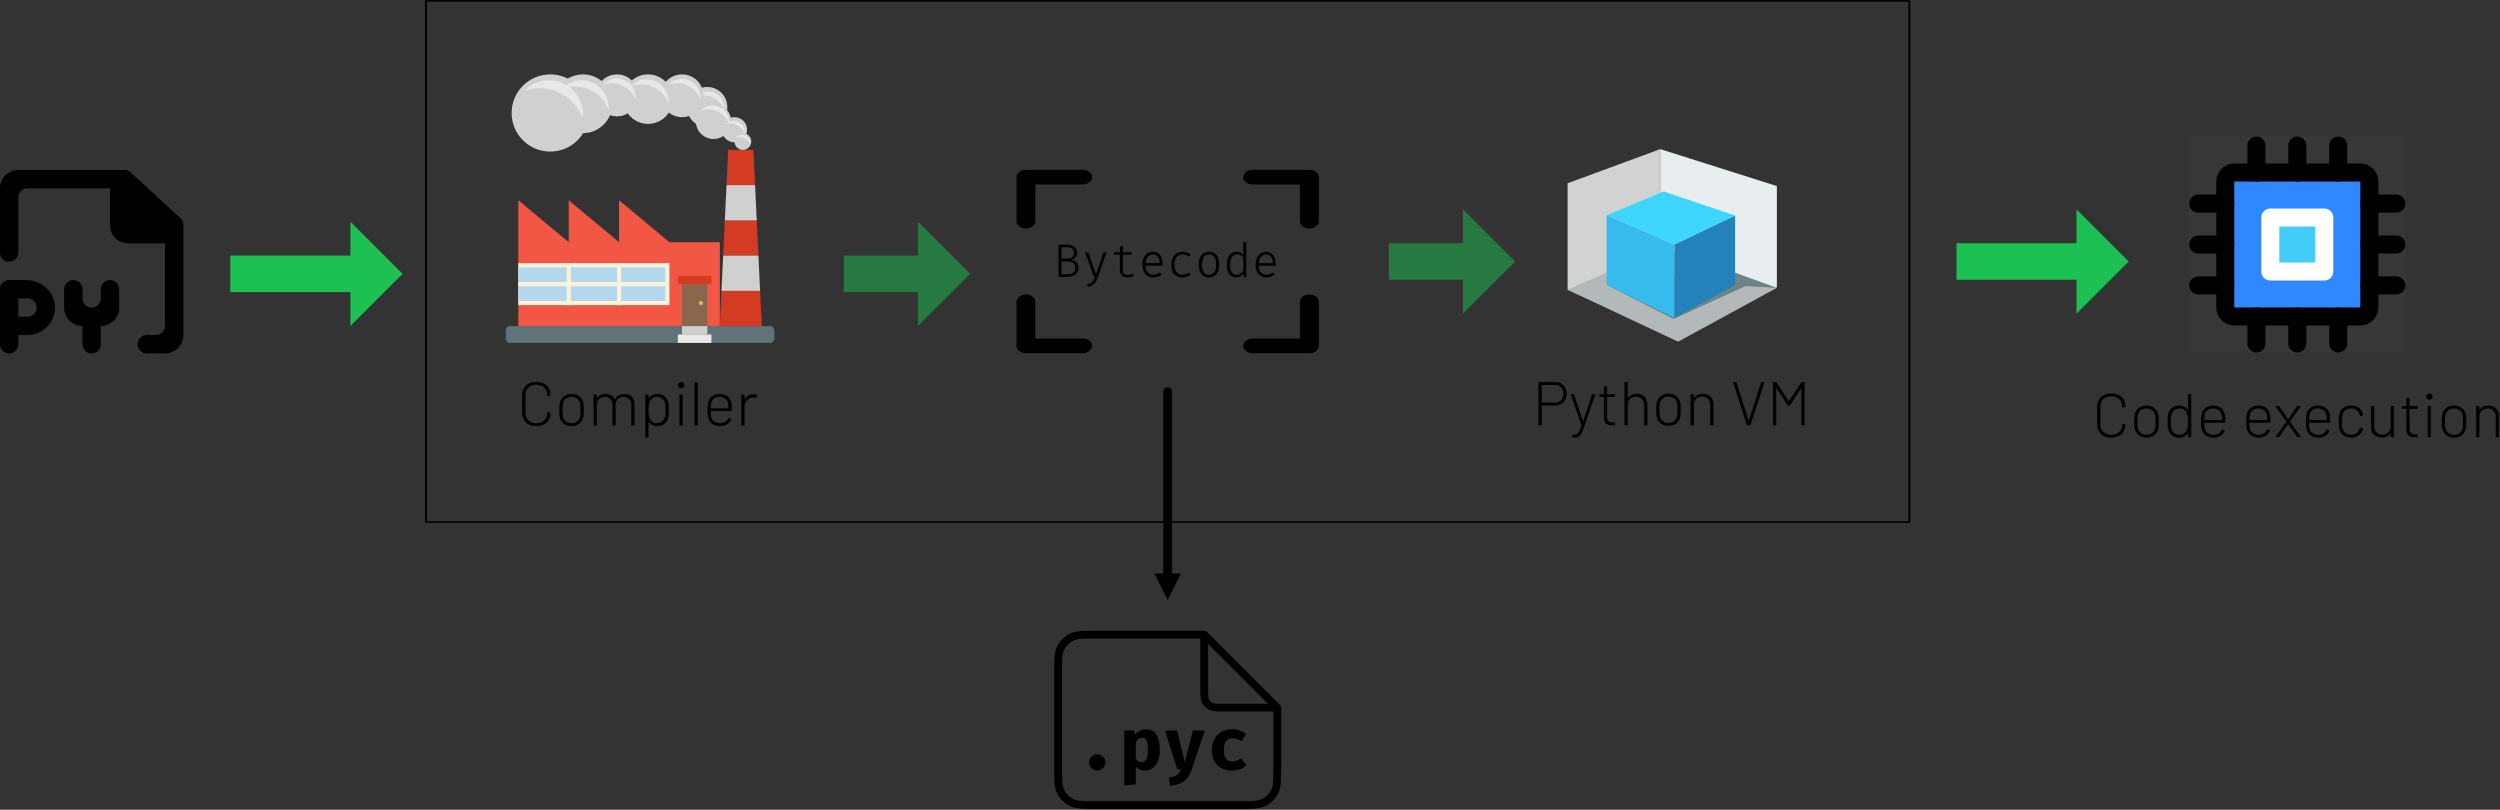 <?xml version="1.0" encoding="UTF-8" standalone="no"?>
<!DOCTYPE svg PUBLIC "-//W3C//DTD SVG 1.1//EN" "http://www.w3.org/Graphics/SVG/1.1/DTD/svg11.dtd">
<svg width="1414px" height="458px" version="1.1" xmlns="http://www.w3.org/2000/svg" xmlns:xlink="http://www.w3.org/1999/xlink" xml:space="preserve" xmlns:serif="http://www.serif.com/" style="fill-rule:evenodd;clip-rule:evenodd;stroke-linejoin:round;">
    <rect width="100%" height="100%" fill="#333333" stroke="none"/>
    <g transform="matrix(1,0,0,1,-29.496,-18.377)">
        <g transform="matrix(0.761,0,0,0.447,0,0)">
            <g id="icons" transform="matrix(6.819,0,0,11.603,-1897.9,-12263.4)">
                <g id="Page-1">
                    <g id="Dribbble-Light-Preview">
                        <g id="icons1" serif:id="icons">
                            <path id="file_py---1764-" serif:id="file_py-[#1764]" d="M288,1094C288,1093.45 287.552,1093 287,1093L286,1093L286,1095L287,1095C287.552,1095 288,1094.55 288,1094M289.996,1093.84C290.086,1095.57 288.71,1097 287,1097L286,1097L286,1098C286,1098.55 285.552,1099 285,1099C284.448,1099 284,1098.55 284,1098L284,1092C284,1091.45 284.448,1091 285,1091L286.83,1091C288.455,1091 289.911,1092.22 289.996,1093.84M296,1091C295.448,1091 295,1091.45 295,1092L295,1093C295,1093.55 294.552,1094 294,1094C293.448,1094 293,1093.55 293,1093L293,1092C293,1091.45 292.552,1091 292,1091C291.448,1091 291,1091.45 291,1092L291,1094C291,1095.11 291.895,1096 293,1096L293,1098C293,1098.55 293.448,1099 294,1099C294.552,1099 295,1098.55 295,1098L295,1096C296.105,1096 297,1095.11 297,1094L297,1092C297,1091.45 296.552,1091 296,1091M304,1084.99L304,1097C304,1098.11 303.105,1099 302,1099L300,1099C299.448,1099 299,1098.55 299,1098C299,1097.45 299.448,1097 300,1097L301,1097C301.552,1097 302,1096.55 302,1096L302,1087L298,1087C296.895,1087 296,1086.11 296,1085L296,1081L287,1081C286.448,1081 286,1081.45 286,1082L286,1088C286,1088.55 285.552,1089 285,1089C284.448,1089 284,1088.55 284,1088L284,1081C284,1079.9 284.895,1079 286,1079L297.589,1079C297.84,1079 298.082,1079.1 298.266,1079.27L303.678,1084.25C303.883,1084.44 304,1084.71 304,1084.99"/>
                        </g>
                    </g>
                </g>
            </g>
        </g>
        <g transform="matrix(0.761,0,0,0.447,0,0)">
            <g transform="matrix(1.314,0,0,2.236,-359.372,-545.59)">
                <g transform="matrix(2.374,0,0,2.374,-1583.81,-838.075)">
                    <g transform="matrix(1,0,0,1,915.276,481.28)">
                        <circle cx="54.5" cy="13.2" r="3" style="fill:rgb(208,208,208);"/>
                        <circle cx="49.5" cy="11.2" r="4.2" style="fill:rgb(208,208,208);"/>
                        <circle cx="48" cy="7.8" r="4.8" style="fill:rgb(208,208,208);"/>
                    </g>
                    <g transform="matrix(1,0,0,1,915.276,481.28)">
                        <path d="M47.1,5C49.4,5 51.3,6.4 52.1,8.4L52.1,8C52.1,5.8 50.3,4.1 48.2,4.1C47.1,4.1 46,4.6 45.3,5.4C45.8,5.1 46.4,5 47.1,5" style="fill:rgb(232,232,232);fill-rule:nonzero;"/>
                        <path d="M48.2,8.3C50.5,8.3 52.4,9.7 53.2,11.7L53.2,11.3C53.2,9.1 51.4,7.4 49.3,7.4C48.2,7.4 47.1,7.9 46.4,8.7C47,8.4 47.6,8.3 48.2,8.3" style="fill:rgb(232,232,232);fill-rule:nonzero;"/>
                        <path d="M53.4,11.7C55,11.7 56.4,12.7 57,14.2L57,13.9C57,12.3 55.7,11.1 54.2,11.1C53.4,11.1 52.6,11.5 52.1,12C52.4,11.8 52.9,11.7 53.4,11.7" style="fill:rgb(232,232,232);fill-rule:nonzero;"/>
                    </g>
                    <g transform="matrix(1,0,0,1,915.276,481.28)">
                        <path d="M63,60L1,60C0.4,60 0,60.5 0,61L0,63C0,63.5 0.4,64 1,64L63,64C63.5,64 64,63.5 64,63L64,61C64,60.5 63.5,60 63,60" style="fill:rgb(98,114,122);fill-rule:nonzero;"/>
                    </g>
                    <g transform="matrix(1,0,0,1,915.276,481.28)">
                        <path d="M39,40L27,30L27,40L15,30L15,40L3,30L3,60L51,60L51,40L39,40Z" style="fill:rgb(241,87,68);fill-rule:nonzero;"/>
                    </g>
                    <g transform="matrix(1,0,0,1,915.276,481.28)">
                        <path d="M51.8,43.2L60.2,43.2L59.8,34.8L52.2,34.8L51.8,43.2Z" style="fill:rgb(211,59,35);fill-rule:nonzero;"/>
                        <path d="M59.4,26.4L59,18L53,18L52.6,26.4L59.4,26.4Z" style="fill:rgb(211,59,35);fill-rule:nonzero;"/>
                        <path d="M51.4,51.6L51,60L61,60L60.6,51.6L51.4,51.6Z" style="fill:rgb(211,59,35);fill-rule:nonzero;"/>
                    </g>
                    <g transform="matrix(1,0,0,1,915.276,481.28)">
                        <path d="M59.4,26.4L52.6,26.4L52.2,34.8L59.8,34.8L59.4,26.4Z" style="fill:rgb(208,208,208);fill-rule:nonzero;"/>
                        <path d="M51.4,51.6L60.6,51.6L60.2,43.2L51.8,43.2L51.4,51.6Z" style="fill:rgb(208,208,208);fill-rule:nonzero;"/>
                    </g>
                    <g transform="matrix(1,0,0,1,915.276,481.28)">
                        <rect x="3" y="45" width="36" height="10" style="fill:rgb(249,243,217);fill-rule:nonzero;"/>
                    </g>
                    <g transform="matrix(1,0,0,1,915.276,481.28)">
                        <rect x="3" y="46" width="35" height="8" style="fill:rgb(180,215,238);fill-rule:nonzero;"/>
                    </g>
                    <g transform="matrix(1,0,0,1,915.276,481.28)">
                        <rect x="42" y="50" width="6" height="10" style="fill:rgb(137,102,76);fill-rule:nonzero;"/>
                    </g>
                    <g transform="matrix(1,0,0,1,915.276,481.28)">
                        <rect x="41" y="48" width="8" height="2" style="fill:rgb(211,59,35);fill-rule:nonzero;"/>
                    </g>
                    <g transform="matrix(1,0,0,1,915.276,481.28)">
                        <rect x="3" y="49.5" width="35" height="1" style="fill:rgb(249,243,217);fill-rule:nonzero;"/>
                        <rect x="14.5" y="45" width="1" height="10" style="fill:rgb(249,243,217);fill-rule:nonzero;"/>
                        <rect x="26.5" y="45" width="1" height="10" style="fill:rgb(249,243,217);fill-rule:nonzero;"/>
                    </g>
                    <g transform="matrix(1,0,0,1,915.276,481.28)">
                        <circle cx="46.5" cy="54.5" r="0.5" style="fill:rgb(219,180,113);"/>
                    </g>
                    <g transform="matrix(1,0,0,1,915.276,481.28)">
                        <rect x="42" y="60" width="6" height="2" style="fill:rgb(208,208,208);fill-rule:nonzero;"/>
                    </g>
                    <g transform="matrix(1,0,0,1,915.276,481.28)">
                        <rect x="41" y="62" width="8" height="2" style="fill:rgb(232,232,232);fill-rule:nonzero;"/>
                    </g>
                    <g transform="matrix(1,0,0,1,915.276,481.28)">
                        <circle cx="56.5" cy="16" r="2" style="fill:rgb(208,208,208);"/>
                        <circle cx="42" cy="5.1" r="5.1" style="fill:rgb(208,208,208);"/>
                        <circle cx="33.9" cy="5.9" r="5.9" style="fill:rgb(208,208,208);"/>
                        <circle cx="26.5" cy="5" r="5" style="fill:rgb(208,208,208);"/>
                        <circle cx="18.4" cy="7" r="7" style="fill:rgb(208,208,208);"/>
                        <circle cx="10.6" cy="9.2" r="9.2" style="fill:rgb(208,208,208);"/>
                    </g>
                    <g transform="matrix(1,0,0,1,915.276,481.28)">
                        <path d="M8.1,3.3C12.8,3.3 16.7,6.2 18.3,10.4C18.3,10.1 18.4,9.8 18.4,9.5C18.4,5 14.8,1.4 10.3,1.4C8,1.4 5.9,2.4 4.4,4C5.5,3.5 6.8,3.3 8.1,3.3" style="fill:rgb(232,232,232);fill-rule:nonzero;"/>
                        <path d="M16.5,2.9C20.2,2.9 23.3,5.2 24.5,8.5L24.5,7.8C24.5,4.3 21.6,1.4 18.1,1.4C16.3,1.4 14.6,2.2 13.4,3.4C14.5,3.1 15.5,2.9 16.5,2.9" style="fill:rgb(232,232,232);fill-rule:nonzero;"/>
                        <path d="M25.2,2.1C27.8,2.1 30.1,3.8 31,6.1L31,5.6C31,3 28.9,1 26.4,1C25.1,1 23.9,1.6 23.1,2.5C23.7,2.2 24.4,2.1 25.2,2.1" style="fill:rgb(232,232,232);fill-rule:nonzero;"/>
                        <path d="M32.2,2.4C35.2,2.4 37.8,4.3 38.8,7L38.8,6.4C38.8,3.5 36.5,1.2 33.6,1.2C32.1,1.2 30.7,1.8 29.8,2.9C30.5,2.6 31.4,2.4 32.2,2.4" style="fill:rgb(232,232,232);fill-rule:nonzero;"/>
                        <path d="M40.8,2.1C43.4,2.1 45.6,3.7 46.4,6L46.4,5.5C46.4,3 44.4,1.1 41.9,1.1C40.6,1.1 39.5,1.6 38.6,2.5C39.3,2.2 40,2.1 40.8,2.1" style="fill:rgb(232,232,232);fill-rule:nonzero;"/>
                        <path d="M55.7,14.9C56.8,14.9 57.7,15.6 58.1,16.5L58.1,16.3C58.1,15.3 57.3,14.4 56.2,14.4C55.7,14.4 55.2,14.6 54.8,15C55.1,14.9 55.4,14.9 55.7,14.9" style="fill:rgb(232,232,232);fill-rule:nonzero;"/>
                    </g>
                </g>
                <g transform="matrix(1,0,0,1,-4.408,-72.76)">
                    <g transform="matrix(35,0,0,35,600,576)">
                        <path d="M0.308,0.009C0.263,0.009 0.223,0 0.188,-0.018C0.153,-0.036 0.127,-0.062 0.108,-0.095C0.089,-0.128 0.079,-0.165 0.079,-0.208L0.079,-0.493C0.079,-0.536 0.089,-0.573 0.108,-0.606C0.127,-0.638 0.153,-0.663 0.188,-0.681C0.223,-0.699 0.263,-0.708 0.308,-0.708C0.353,-0.708 0.392,-0.699 0.427,-0.682C0.462,-0.664 0.489,-0.639 0.508,-0.607C0.527,-0.575 0.536,-0.538 0.536,-0.496L0.536,-0.495C0.536,-0.492 0.535,-0.489 0.533,-0.487C0.531,-0.485 0.529,-0.484 0.526,-0.484L0.493,-0.482C0.486,-0.482 0.483,-0.485 0.483,-0.492L0.483,-0.495C0.483,-0.545 0.467,-0.585 0.435,-0.616C0.403,-0.646 0.361,-0.661 0.308,-0.661C0.255,-0.661 0.212,-0.646 0.18,-0.616C0.148,-0.585 0.132,-0.545 0.132,-0.495L0.132,-0.205C0.132,-0.155 0.148,-0.115 0.181,-0.084C0.213,-0.053 0.255,-0.038 0.308,-0.038C0.361,-0.038 0.403,-0.053 0.435,-0.084C0.467,-0.115 0.483,-0.155 0.483,-0.205L0.483,-0.207C0.483,-0.213 0.486,-0.216 0.493,-0.216L0.526,-0.214C0.533,-0.214 0.536,-0.211 0.536,-0.205C0.536,-0.163 0.527,-0.126 0.508,-0.094C0.489,-0.061 0.462,-0.036 0.427,-0.018C0.392,0 0.353,0.009 0.308,0.009Z" style="fill-rule:nonzero;"/>
                    </g>
                    <g transform="matrix(35,0,0,35,621.245,576)">
                        <path d="M0.269,0.008C0.222,0.008 0.182,-0.004 0.149,-0.029C0.116,-0.054 0.093,-0.087 0.081,-0.128C0.074,-0.155 0.07,-0.196 0.07,-0.253C0.07,-0.31 0.074,-0.351 0.081,-0.377C0.093,-0.418 0.116,-0.451 0.149,-0.476C0.182,-0.5 0.222,-0.512 0.27,-0.512C0.317,-0.512 0.357,-0.5 0.391,-0.475C0.424,-0.45 0.447,-0.418 0.458,-0.377C0.462,-0.362 0.465,-0.345 0.466,-0.326C0.467,-0.307 0.468,-0.282 0.468,-0.253C0.468,-0.222 0.467,-0.198 0.466,-0.179C0.465,-0.16 0.462,-0.143 0.458,-0.128C0.447,-0.087 0.424,-0.054 0.391,-0.029C0.357,-0.004 0.316,0.008 0.269,0.008ZM0.269,-0.039C0.304,-0.039 0.335,-0.049 0.36,-0.069C0.385,-0.088 0.401,-0.114 0.408,-0.146C0.413,-0.164 0.415,-0.199 0.415,-0.252C0.415,-0.305 0.413,-0.341 0.409,-0.358C0.402,-0.391 0.386,-0.417 0.361,-0.436C0.335,-0.455 0.305,-0.465 0.269,-0.465C0.233,-0.465 0.203,-0.455 0.178,-0.436C0.153,-0.417 0.137,-0.391 0.13,-0.358C0.125,-0.337 0.123,-0.302 0.123,-0.252C0.123,-0.202 0.125,-0.167 0.13,-0.146C0.137,-0.113 0.153,-0.087 0.178,-0.068C0.203,-0.049 0.233,-0.039 0.269,-0.039Z" style="fill-rule:nonzero;"/>
                    </g>
                    <g transform="matrix(35,0,0,35,640.11,576)">
                        <path d="M0.587,-0.511C0.636,-0.511 0.675,-0.496 0.704,-0.467C0.733,-0.438 0.748,-0.397 0.748,-0.346L0.748,-0.01C0.748,-0.003 0.745,-0 0.738,-0L0.706,-0C0.699,-0 0.696,-0.003 0.696,-0.01L0.696,-0.336C0.696,-0.375 0.685,-0.407 0.662,-0.43C0.639,-0.452 0.609,-0.464 0.572,-0.464C0.533,-0.464 0.502,-0.453 0.479,-0.43C0.455,-0.407 0.443,-0.377 0.443,-0.338L0.443,-0.01C0.443,-0.003 0.44,-0 0.433,-0L0.401,-0C0.394,-0 0.391,-0.003 0.391,-0.01L0.391,-0.336C0.391,-0.375 0.38,-0.407 0.357,-0.43C0.334,-0.452 0.305,-0.464 0.268,-0.464C0.229,-0.464 0.198,-0.453 0.175,-0.43C0.152,-0.407 0.14,-0.377 0.14,-0.338L0.14,-0.01C0.14,-0.003 0.137,-0 0.13,-0L0.097,-0C0.09,-0 0.087,-0.003 0.087,-0.01L0.087,-0.494C0.087,-0.501 0.09,-0.504 0.097,-0.504L0.13,-0.504C0.137,-0.504 0.14,-0.501 0.14,-0.494L0.14,-0.449C0.14,-0.448 0.141,-0.447 0.142,-0.446C0.143,-0.445 0.144,-0.446 0.145,-0.447C0.159,-0.468 0.178,-0.484 0.202,-0.495C0.225,-0.506 0.252,-0.511 0.282,-0.511C0.317,-0.511 0.347,-0.503 0.372,-0.489C0.397,-0.474 0.415,-0.452 0.428,-0.425C0.429,-0.422 0.431,-0.422 0.433,-0.424C0.447,-0.453 0.467,-0.474 0.494,-0.489C0.521,-0.504 0.552,-0.511 0.587,-0.511Z" style="fill-rule:nonzero;"/>
                    </g>
                    <g transform="matrix(35,0,0,35,669.055,576)">
                        <path d="M0.466,-0.379C0.471,-0.364 0.474,-0.346 0.475,-0.328C0.476,-0.309 0.477,-0.284 0.477,-0.253C0.477,-0.222 0.476,-0.198 0.475,-0.179C0.474,-0.16 0.471,-0.142 0.467,-0.127C0.457,-0.086 0.436,-0.053 0.405,-0.029C0.373,-0.004 0.334,0.008 0.287,0.008C0.258,0.008 0.232,0.002 0.209,-0.01C0.186,-0.021 0.167,-0.038 0.153,-0.06C0.152,-0.061 0.151,-0.062 0.15,-0.062C0.149,-0.061 0.148,-0.06 0.148,-0.058L0.148,0.186C0.148,0.193 0.145,0.196 0.138,0.196L0.105,0.196C0.098,0.196 0.095,0.193 0.095,0.186L0.095,-0.494C0.095,-0.501 0.098,-0.504 0.105,-0.504L0.138,-0.504C0.145,-0.504 0.148,-0.501 0.148,-0.494L0.148,-0.446C0.148,-0.444 0.149,-0.443 0.15,-0.443C0.151,-0.442 0.152,-0.443 0.153,-0.444C0.167,-0.466 0.186,-0.483 0.209,-0.495C0.232,-0.506 0.258,-0.512 0.287,-0.512C0.332,-0.512 0.371,-0.5 0.402,-0.476C0.433,-0.452 0.455,-0.42 0.466,-0.379ZM0.41,-0.135C0.415,-0.147 0.419,-0.161 0.421,-0.177C0.423,-0.193 0.424,-0.218 0.424,-0.252C0.424,-0.287 0.423,-0.312 0.421,-0.328C0.419,-0.343 0.416,-0.358 0.411,-0.371C0.404,-0.399 0.389,-0.422 0.366,-0.439C0.343,-0.456 0.315,-0.465 0.282,-0.465C0.251,-0.465 0.225,-0.456 0.204,-0.439C0.183,-0.421 0.168,-0.398 0.161,-0.371C0.156,-0.359 0.153,-0.345 0.151,-0.329C0.149,-0.313 0.148,-0.287 0.148,-0.252C0.148,-0.217 0.149,-0.191 0.151,-0.175C0.153,-0.159 0.156,-0.144 0.161,-0.131C0.168,-0.104 0.183,-0.082 0.204,-0.065C0.225,-0.048 0.251,-0.039 0.282,-0.039C0.313,-0.039 0.339,-0.047 0.361,-0.063C0.383,-0.078 0.398,-0.099 0.406,-0.124L0.41,-0.135Z" style="fill-rule:nonzero;"/>
                    </g>
                    <g transform="matrix(35,0,0,35,688.235,576)">
                        <path d="M0.128,-0.605C0.113,-0.605 0.101,-0.61 0.092,-0.619C0.083,-0.628 0.078,-0.64 0.078,-0.655C0.078,-0.67 0.083,-0.682 0.092,-0.691C0.101,-0.7 0.113,-0.705 0.128,-0.705C0.143,-0.705 0.155,-0.7 0.164,-0.691C0.173,-0.682 0.178,-0.67 0.178,-0.655C0.178,-0.64 0.173,-0.628 0.164,-0.619C0.155,-0.61 0.143,-0.605 0.128,-0.605ZM0.109,-0.001C0.102,-0.001 0.099,-0.004 0.099,-0.011L0.099,-0.495C0.099,-0.502 0.102,-0.505 0.109,-0.505L0.142,-0.505C0.149,-0.505 0.152,-0.502 0.152,-0.495L0.152,-0.011C0.152,-0.004 0.149,-0.001 0.142,-0.001L0.109,-0.001Z" style="fill-rule:nonzero;"/>
                    </g>
                    <g transform="matrix(35,0,0,35,697.195,576)">
                        <path d="M0.097,-0C0.09,-0 0.087,-0.003 0.087,-0.01L0.087,-0.69C0.087,-0.697 0.09,-0.7 0.097,-0.7L0.13,-0.7C0.137,-0.7 0.14,-0.697 0.14,-0.69L0.14,-0.01C0.14,-0.003 0.137,-0 0.13,-0L0.097,-0Z" style="fill-rule:nonzero;"/>
                    </g>
                    <g transform="matrix(35,0,0,35,705.105,576)">
                        <path d="M0.275,-0.039C0.306,-0.039 0.333,-0.046 0.356,-0.061C0.378,-0.075 0.395,-0.095 0.408,-0.12C0.411,-0.126 0.416,-0.128 0.421,-0.125L0.447,-0.112C0.453,-0.109 0.455,-0.104 0.452,-0.099C0.437,-0.066 0.414,-0.04 0.383,-0.021C0.351,-0.002 0.314,0.008 0.271,0.008C0.224,0.008 0.185,-0.003 0.152,-0.026C0.119,-0.049 0.097,-0.08 0.085,-0.119C0.08,-0.136 0.076,-0.154 0.074,-0.175C0.072,-0.196 0.071,-0.222 0.071,-0.253C0.071,-0.286 0.072,-0.31 0.073,-0.327C0.074,-0.344 0.076,-0.359 0.079,-0.373C0.09,-0.415 0.112,-0.449 0.145,-0.474C0.178,-0.499 0.218,-0.512 0.266,-0.512C0.321,-0.512 0.364,-0.498 0.397,-0.47C0.43,-0.441 0.45,-0.402 0.458,-0.352C0.46,-0.339 0.461,-0.325 0.462,-0.308C0.463,-0.291 0.463,-0.269 0.463,-0.244C0.463,-0.237 0.46,-0.234 0.453,-0.234L0.127,-0.234C0.124,-0.234 0.123,-0.233 0.123,-0.23C0.123,-0.187 0.125,-0.159 0.128,-0.145C0.135,-0.112 0.152,-0.087 0.178,-0.068C0.203,-0.049 0.236,-0.039 0.275,-0.039ZM0.13,-0.361C0.127,-0.348 0.124,-0.322 0.123,-0.283C0.123,-0.28 0.124,-0.279 0.127,-0.279L0.406,-0.279C0.409,-0.279 0.41,-0.28 0.41,-0.283C0.41,-0.316 0.408,-0.341 0.405,-0.358C0.398,-0.39 0.382,-0.416 0.357,-0.436C0.332,-0.455 0.302,-0.465 0.266,-0.465C0.23,-0.465 0.2,-0.456 0.176,-0.437C0.152,-0.418 0.137,-0.392 0.13,-0.361Z" style="fill-rule:nonzero;"/>
                    </g>
                    <g transform="matrix(35,0,0,35,723.655,576)">
                        <path d="M0.277,-0.508C0.3,-0.508 0.319,-0.504 0.335,-0.496C0.34,-0.494 0.342,-0.49 0.341,-0.483L0.332,-0.451C0.33,-0.444 0.326,-0.442 0.319,-0.445C0.306,-0.45 0.289,-0.453 0.269,-0.452C0.232,-0.451 0.201,-0.437 0.177,-0.41C0.152,-0.382 0.14,-0.348 0.14,-0.308L0.14,-0.01C0.14,-0.003 0.137,-0 0.13,-0L0.097,-0C0.09,-0 0.087,-0.003 0.087,-0.01L0.087,-0.494C0.087,-0.501 0.09,-0.504 0.097,-0.504L0.13,-0.504C0.137,-0.504 0.14,-0.501 0.14,-0.494L0.14,-0.426C0.14,-0.424 0.141,-0.423 0.142,-0.423C0.143,-0.422 0.143,-0.423 0.144,-0.425C0.158,-0.451 0.176,-0.471 0.199,-0.486C0.221,-0.501 0.247,-0.508 0.277,-0.508Z" style="fill-rule:nonzero;"/>
                    </g>
                </g>
            </g>
        </g>
        <g transform="matrix(0.761,0,0,0.447,0,0)">
            <g transform="matrix(1.314,0,0,2.236,-333.447,-545.434)">
                <g transform="matrix(0.133,0,0,0.133,1103.13,332.921)">
                    <g transform="matrix(1,0,0,1,502.276,103.68)">
                        <path d="M394.1,773.5L0,598.2L0,145.2L394.1,0L394.1,773.5Z" style="fill:rgb(209,211,211);fill-rule:nonzero;"/>
                    </g>
                    <g transform="matrix(1,0,0,1,502.276,103.68)">
                        <path d="M394.1,773.5L890,588.2L890,157.2L394.1,0L394.1,773.5Z" style="fill:rgb(232,238,239);fill-rule:nonzero;"/>
                    </g>
                    <g transform="matrix(1,0,0,1,502.276,103.68)">
                        <path d="M0,598.2L470,819.2L890,590.2L395.6,423.6L0,598.2Z" style="fill:rgb(179,185,186);fill-rule:nonzero;"/>
                    </g>
                    <g transform="matrix(1,0,0,1,502.276,103.68)">
                        <path d="M165.9,577.1L450,722.9L756,582.9L890,590.2L699,520.9L165.9,577.1Z" style="fill:rgb(108,131,135);fill-rule:nonzero;"/>
                    </g>
                    <g transform="matrix(1,0,0,1,502.276,103.68)">
                        <path d="M454.5,718.3L165.9,577.1L165.9,281.2L454.5,405.4L454.5,718.3Z" style="fill:rgb(55,187,239);fill-rule:nonzero;"/>
                    </g>
                    <g transform="matrix(1,0,0,1,502.276,103.68)">
                        <path d="M454.5,718.3L712.4,577.1L712.4,282.4L454.5,405.4L454.5,718.3Z" style="fill:rgb(36,129,186);fill-rule:nonzero;"/>
                    </g>
                    <g transform="matrix(1,0,0,1,502.276,103.68)">
                        <path d="M165.9,281.2L454.5,405.4L712.4,282.4L408.8,180.1L165.9,281.2Z" style="fill:rgb(62,214,255);fill-rule:nonzero;"/>
                    </g>
                </g>
                <g transform="matrix(1,0,0,1,560.754,-72.97)">
                    <g transform="matrix(35,0,0,35,589.377,576)">
                        <path d="M0.362,-0.702C0.419,-0.702 0.464,-0.685 0.499,-0.65C0.534,-0.614 0.551,-0.568 0.551,-0.511C0.551,-0.454 0.534,-0.409 0.499,-0.374C0.464,-0.339 0.417,-0.322 0.36,-0.322L0.152,-0.322C0.149,-0.322 0.148,-0.321 0.148,-0.318L0.148,-0.01C0.148,-0.003 0.145,-0 0.138,-0L0.105,-0C0.098,-0 0.095,-0.003 0.095,-0.01L0.095,-0.692C0.095,-0.699 0.098,-0.702 0.105,-0.702L0.362,-0.702ZM0.358,-0.367C0.4,-0.367 0.434,-0.38 0.46,-0.407C0.485,-0.433 0.498,-0.467 0.498,-0.51C0.498,-0.553 0.485,-0.588 0.46,-0.615C0.434,-0.641 0.4,-0.654 0.358,-0.654L0.152,-0.654C0.149,-0.654 0.148,-0.653 0.148,-0.65L0.148,-0.371C0.148,-0.368 0.149,-0.367 0.152,-0.367L0.358,-0.367Z" style="fill-rule:nonzero;"/>
                    </g>
                    <g transform="matrix(35,0,0,35,610.027,576)">
                        <path d="M0.059,0.2C0.054,0.2 0.052,0.197 0.052,0.19L0.052,0.164C0.052,0.157 0.055,0.154 0.062,0.154L0.066,0.154C0.091,0.153 0.111,0.149 0.126,0.142C0.14,0.134 0.152,0.12 0.163,0.099C0.173,0.078 0.185,0.046 0.199,0.003C0.2,0 0.2,-0.002 0.199,-0.003L0.028,-0.493L0.027,-0.497C0.027,-0.502 0.03,-0.504 0.036,-0.504L0.07,-0.504C0.076,-0.504 0.08,-0.501 0.082,-0.496L0.224,-0.072C0.225,-0.071 0.226,-0.07 0.227,-0.07C0.228,-0.07 0.229,-0.071 0.23,-0.072L0.368,-0.496C0.37,-0.501 0.374,-0.504 0.38,-0.504L0.414,-0.504C0.421,-0.504 0.424,-0.5 0.422,-0.493L0.233,0.051C0.218,0.094 0.203,0.126 0.19,0.147C0.177,0.168 0.161,0.182 0.143,0.189C0.124,0.196 0.099,0.2 0.066,0.2L0.059,0.2Z" style="fill-rule:nonzero;"/>
                    </g>
                    <g transform="matrix(35,0,0,35,625.742,576)">
                        <path d="M0.297,-0.469C0.297,-0.462 0.294,-0.459 0.287,-0.459L0.17,-0.459C0.167,-0.459 0.166,-0.458 0.166,-0.455L0.166,-0.139C0.166,-0.105 0.174,-0.081 0.189,-0.068C0.204,-0.054 0.229,-0.047 0.263,-0.047L0.286,-0.047C0.293,-0.047 0.296,-0.044 0.296,-0.037L0.296,-0.01C0.296,-0.003 0.293,-0 0.286,-0L0.256,0.001C0.209,0.001 0.174,-0.008 0.151,-0.026C0.127,-0.044 0.115,-0.077 0.114,-0.125L0.114,-0.455C0.114,-0.458 0.113,-0.459 0.11,-0.459L0.05,-0.459C0.043,-0.459 0.04,-0.462 0.04,-0.469L0.04,-0.494C0.04,-0.501 0.043,-0.504 0.05,-0.504L0.11,-0.504C0.113,-0.504 0.114,-0.505 0.114,-0.508L0.114,-0.622C0.114,-0.629 0.117,-0.632 0.124,-0.632L0.156,-0.632C0.163,-0.632 0.166,-0.629 0.166,-0.622L0.166,-0.508C0.166,-0.505 0.167,-0.504 0.17,-0.504L0.287,-0.504C0.294,-0.504 0.297,-0.501 0.297,-0.494L0.297,-0.469Z" style="fill-rule:nonzero;"/>
                    </g>
                    <g transform="matrix(35,0,0,35,638.308,576)">
                        <path d="M0.285,-0.511C0.336,-0.511 0.378,-0.495 0.41,-0.464C0.441,-0.433 0.457,-0.391 0.457,-0.34L0.457,-0.01C0.457,-0.003 0.454,-0 0.447,-0L0.414,-0C0.407,-0 0.404,-0.003 0.404,-0.01L0.404,-0.33C0.404,-0.369 0.392,-0.401 0.368,-0.427C0.344,-0.452 0.313,-0.464 0.274,-0.464C0.234,-0.464 0.202,-0.452 0.177,-0.428C0.152,-0.403 0.14,-0.371 0.14,-0.332L0.14,-0.01C0.14,-0.003 0.137,-0 0.13,-0L0.097,-0C0.09,-0 0.087,-0.003 0.087,-0.01L0.087,-0.69C0.087,-0.697 0.09,-0.7 0.097,-0.7L0.13,-0.7C0.137,-0.7 0.14,-0.697 0.14,-0.69L0.14,-0.445C0.14,-0.443 0.141,-0.442 0.142,-0.442C0.143,-0.441 0.143,-0.442 0.144,-0.443C0.159,-0.465 0.178,-0.482 0.202,-0.494C0.226,-0.505 0.254,-0.511 0.285,-0.511Z" style="fill-rule:nonzero;"/>
                    </g>
                    <g transform="matrix(35,0,0,35,656.822,576)">
                        <path d="M0.269,0.008C0.222,0.008 0.182,-0.004 0.149,-0.029C0.116,-0.054 0.093,-0.087 0.081,-0.128C0.074,-0.155 0.07,-0.196 0.07,-0.253C0.07,-0.31 0.074,-0.351 0.081,-0.377C0.093,-0.418 0.116,-0.451 0.149,-0.476C0.182,-0.5 0.222,-0.512 0.27,-0.512C0.317,-0.512 0.357,-0.5 0.391,-0.475C0.424,-0.45 0.447,-0.418 0.458,-0.377C0.462,-0.362 0.465,-0.345 0.466,-0.326C0.467,-0.307 0.468,-0.282 0.468,-0.253C0.468,-0.222 0.467,-0.198 0.466,-0.179C0.465,-0.16 0.462,-0.143 0.458,-0.128C0.447,-0.087 0.424,-0.054 0.391,-0.029C0.357,-0.004 0.316,0.008 0.269,0.008ZM0.269,-0.039C0.304,-0.039 0.335,-0.049 0.36,-0.069C0.385,-0.088 0.401,-0.114 0.408,-0.146C0.413,-0.164 0.415,-0.199 0.415,-0.252C0.415,-0.305 0.413,-0.341 0.409,-0.358C0.402,-0.391 0.386,-0.417 0.361,-0.436C0.335,-0.455 0.305,-0.465 0.269,-0.465C0.233,-0.465 0.203,-0.455 0.178,-0.436C0.153,-0.417 0.137,-0.391 0.13,-0.358C0.125,-0.337 0.123,-0.302 0.123,-0.252C0.123,-0.202 0.125,-0.167 0.13,-0.146C0.137,-0.113 0.153,-0.087 0.178,-0.068C0.203,-0.049 0.233,-0.039 0.269,-0.039Z" style="fill-rule:nonzero;"/>
                    </g>
                    <g transform="matrix(35,0,0,35,675.688,576)">
                        <path d="M0.285,-0.511C0.336,-0.511 0.378,-0.495 0.41,-0.464C0.441,-0.433 0.457,-0.391 0.457,-0.34L0.457,-0.01C0.457,-0.003 0.454,-0 0.447,-0L0.414,-0C0.407,-0 0.404,-0.003 0.404,-0.01L0.404,-0.33C0.404,-0.369 0.392,-0.401 0.368,-0.427C0.344,-0.452 0.313,-0.464 0.274,-0.464C0.234,-0.464 0.202,-0.452 0.177,-0.428C0.152,-0.403 0.14,-0.371 0.14,-0.332L0.14,-0.01C0.14,-0.003 0.137,-0 0.13,-0L0.097,-0C0.09,-0 0.087,-0.003 0.087,-0.01L0.087,-0.494C0.087,-0.501 0.09,-0.504 0.097,-0.504L0.13,-0.504C0.137,-0.504 0.14,-0.501 0.14,-0.494L0.14,-0.445C0.14,-0.443 0.141,-0.442 0.142,-0.442C0.143,-0.441 0.143,-0.442 0.144,-0.443C0.159,-0.465 0.178,-0.482 0.202,-0.494C0.226,-0.505 0.254,-0.511 0.285,-0.511Z" style="fill-rule:nonzero;"/>
                    </g>
                    <g transform="matrix(35,0,0,35,701.482,576)">
                        <path d="M0.271,-0C0.265,-0 0.261,-0.003 0.259,-0.008L0.038,-0.689L0.037,-0.693C0.037,-0.698 0.04,-0.7 0.046,-0.7L0.081,-0.7C0.087,-0.7 0.091,-0.697 0.093,-0.692L0.287,-0.082C0.288,-0.081 0.289,-0.08 0.29,-0.08C0.291,-0.08 0.292,-0.081 0.293,-0.082L0.489,-0.692C0.491,-0.697 0.495,-0.7 0.501,-0.7L0.534,-0.7C0.541,-0.7 0.544,-0.696 0.542,-0.689L0.32,-0.008C0.318,-0.003 0.314,-0 0.308,-0L0.271,-0Z" style="fill-rule:nonzero;"/>
                    </g>
                    <g transform="matrix(35,0,0,35,721.782,576)">
                        <path d="M0.557,-0.693C0.56,-0.698 0.564,-0.7 0.569,-0.7L0.603,-0.7C0.61,-0.7 0.613,-0.697 0.613,-0.69L0.613,-0.01C0.613,-0.003 0.61,-0 0.603,-0L0.57,-0C0.563,-0 0.56,-0.003 0.56,-0.01L0.56,-0.597C0.56,-0.599 0.559,-0.6 0.558,-0.601C0.557,-0.601 0.556,-0.6 0.555,-0.598L0.379,-0.326C0.376,-0.321 0.372,-0.319 0.367,-0.319L0.35,-0.319C0.345,-0.319 0.341,-0.321 0.338,-0.326L0.16,-0.597C0.159,-0.599 0.158,-0.6 0.157,-0.599C0.156,-0.598 0.155,-0.597 0.155,-0.595L0.155,-0.01C0.155,-0.003 0.152,-0 0.145,-0L0.112,-0C0.105,-0 0.102,-0.003 0.102,-0.01L0.102,-0.69C0.102,-0.697 0.105,-0.7 0.112,-0.7L0.147,-0.7C0.152,-0.7 0.156,-0.698 0.159,-0.693L0.355,-0.393C0.356,-0.392 0.357,-0.392 0.358,-0.392C0.359,-0.392 0.36,-0.392 0.361,-0.393L0.557,-0.693Z" style="fill-rule:nonzero;"/>
                    </g>
                </g>
            </g>
        </g>
        <g transform="matrix(0.761,0,0,0.447,0,0)">
            <g transform="matrix(1.314,0,0,2.236,-255.977,-530.486)">
                <g transform="matrix(1,0,0,1,856.059,-72.97)">
                    <g transform="matrix(35,0,0,35,551.682,576)">
                        <path d="M0.308,0.009C0.263,0.009 0.223,0 0.188,-0.018C0.153,-0.036 0.127,-0.062 0.108,-0.095C0.089,-0.128 0.079,-0.165 0.079,-0.208L0.079,-0.493C0.079,-0.536 0.089,-0.573 0.108,-0.606C0.127,-0.638 0.153,-0.663 0.188,-0.681C0.223,-0.699 0.263,-0.708 0.308,-0.708C0.353,-0.708 0.392,-0.699 0.427,-0.682C0.462,-0.664 0.489,-0.639 0.508,-0.607C0.527,-0.575 0.536,-0.538 0.536,-0.496L0.536,-0.495C0.536,-0.492 0.535,-0.489 0.533,-0.487C0.531,-0.485 0.529,-0.484 0.526,-0.484L0.493,-0.482C0.486,-0.482 0.483,-0.485 0.483,-0.492L0.483,-0.495C0.483,-0.545 0.467,-0.585 0.435,-0.616C0.403,-0.646 0.361,-0.661 0.308,-0.661C0.255,-0.661 0.212,-0.646 0.18,-0.616C0.148,-0.585 0.132,-0.545 0.132,-0.495L0.132,-0.205C0.132,-0.155 0.148,-0.115 0.181,-0.084C0.213,-0.053 0.255,-0.038 0.308,-0.038C0.361,-0.038 0.403,-0.053 0.435,-0.084C0.467,-0.115 0.483,-0.155 0.483,-0.205L0.483,-0.207C0.483,-0.213 0.486,-0.216 0.493,-0.216L0.526,-0.214C0.533,-0.214 0.536,-0.211 0.536,-0.205C0.536,-0.163 0.527,-0.126 0.508,-0.094C0.489,-0.061 0.462,-0.036 0.427,-0.018C0.392,0 0.353,0.009 0.308,0.009Z" style="fill-rule:nonzero;"/>
                    </g>
                    <g transform="matrix(35,0,0,35,572.927,576)">
                        <path d="M0.269,0.008C0.222,0.008 0.182,-0.004 0.149,-0.029C0.116,-0.054 0.093,-0.087 0.081,-0.128C0.074,-0.155 0.07,-0.196 0.07,-0.253C0.07,-0.31 0.074,-0.351 0.081,-0.377C0.093,-0.418 0.116,-0.451 0.149,-0.476C0.182,-0.5 0.222,-0.512 0.27,-0.512C0.317,-0.512 0.357,-0.5 0.391,-0.475C0.424,-0.45 0.447,-0.418 0.458,-0.377C0.462,-0.362 0.465,-0.345 0.466,-0.326C0.467,-0.307 0.468,-0.282 0.468,-0.253C0.468,-0.222 0.467,-0.198 0.466,-0.179C0.465,-0.16 0.462,-0.143 0.458,-0.128C0.447,-0.087 0.424,-0.054 0.391,-0.029C0.357,-0.004 0.316,0.008 0.269,0.008ZM0.269,-0.039C0.304,-0.039 0.335,-0.049 0.36,-0.069C0.385,-0.088 0.401,-0.114 0.408,-0.146C0.413,-0.164 0.415,-0.199 0.415,-0.252C0.415,-0.305 0.413,-0.341 0.409,-0.358C0.402,-0.391 0.386,-0.417 0.361,-0.436C0.335,-0.455 0.305,-0.465 0.269,-0.465C0.233,-0.465 0.203,-0.455 0.178,-0.436C0.153,-0.417 0.137,-0.391 0.13,-0.358C0.125,-0.337 0.123,-0.302 0.123,-0.252C0.123,-0.202 0.125,-0.167 0.13,-0.146C0.137,-0.113 0.153,-0.087 0.178,-0.068C0.203,-0.049 0.233,-0.039 0.269,-0.039Z" style="fill-rule:nonzero;"/>
                    </g>
                    <g transform="matrix(35,0,0,35,591.792,576)">
                        <path d="M0.401,-0.69C0.401,-0.697 0.404,-0.7 0.411,-0.7L0.444,-0.7C0.451,-0.7 0.454,-0.697 0.454,-0.69L0.454,-0.01C0.454,-0.003 0.451,-0 0.444,-0L0.411,-0C0.404,-0 0.401,-0.003 0.401,-0.01L0.401,-0.059C0.401,-0.061 0.401,-0.062 0.4,-0.063C0.399,-0.063 0.397,-0.062 0.396,-0.061C0.382,-0.039 0.363,-0.022 0.34,-0.01C0.317,0.002 0.29,0.008 0.261,0.008C0.216,0.008 0.177,-0.004 0.146,-0.028C0.115,-0.052 0.093,-0.084 0.082,-0.125C0.077,-0.14 0.074,-0.158 0.073,-0.177C0.072,-0.196 0.071,-0.22 0.071,-0.251C0.071,-0.281 0.072,-0.306 0.073,-0.325C0.074,-0.344 0.077,-0.362 0.081,-0.377C0.091,-0.418 0.112,-0.451 0.144,-0.476C0.175,-0.5 0.214,-0.512 0.261,-0.512C0.29,-0.512 0.317,-0.506 0.34,-0.494C0.363,-0.482 0.382,-0.465 0.396,-0.443C0.397,-0.441 0.398,-0.44 0.399,-0.441C0.4,-0.441 0.401,-0.442 0.401,-0.444L0.401,-0.69ZM0.388,-0.133C0.393,-0.146 0.396,-0.16 0.398,-0.176C0.399,-0.192 0.4,-0.217 0.4,-0.251C0.4,-0.286 0.399,-0.312 0.397,-0.329C0.395,-0.345 0.392,-0.36 0.387,-0.373C0.38,-0.4 0.366,-0.423 0.345,-0.44C0.324,-0.456 0.298,-0.465 0.267,-0.465C0.236,-0.465 0.209,-0.456 0.186,-0.44C0.163,-0.423 0.148,-0.401 0.14,-0.374C0.134,-0.361 0.13,-0.347 0.128,-0.331C0.125,-0.314 0.124,-0.288 0.124,-0.252C0.124,-0.217 0.125,-0.192 0.127,-0.177C0.129,-0.161 0.132,-0.146 0.137,-0.133C0.144,-0.105 0.159,-0.082 0.182,-0.065C0.205,-0.048 0.233,-0.039 0.266,-0.039C0.297,-0.039 0.324,-0.048 0.345,-0.065C0.366,-0.082 0.38,-0.105 0.388,-0.133Z" style="fill-rule:nonzero;"/>
                    </g>
                    <g transform="matrix(35,0,0,35,610.727,576)">
                        <path d="M0.275,-0.039C0.306,-0.039 0.333,-0.046 0.356,-0.061C0.378,-0.075 0.395,-0.095 0.408,-0.12C0.411,-0.126 0.416,-0.128 0.421,-0.125L0.447,-0.112C0.453,-0.109 0.455,-0.104 0.452,-0.099C0.437,-0.066 0.414,-0.04 0.383,-0.021C0.351,-0.002 0.314,0.008 0.271,0.008C0.224,0.008 0.185,-0.003 0.152,-0.026C0.119,-0.049 0.097,-0.08 0.085,-0.119C0.08,-0.136 0.076,-0.154 0.074,-0.175C0.072,-0.196 0.071,-0.222 0.071,-0.253C0.071,-0.286 0.072,-0.31 0.073,-0.327C0.074,-0.344 0.076,-0.359 0.079,-0.373C0.09,-0.415 0.112,-0.449 0.145,-0.474C0.178,-0.499 0.218,-0.512 0.266,-0.512C0.321,-0.512 0.364,-0.498 0.397,-0.47C0.43,-0.441 0.45,-0.402 0.458,-0.352C0.46,-0.339 0.461,-0.325 0.462,-0.308C0.463,-0.291 0.463,-0.269 0.463,-0.244C0.463,-0.237 0.46,-0.234 0.453,-0.234L0.127,-0.234C0.124,-0.234 0.123,-0.233 0.123,-0.23C0.123,-0.187 0.125,-0.159 0.128,-0.145C0.135,-0.112 0.152,-0.087 0.178,-0.068C0.203,-0.049 0.236,-0.039 0.275,-0.039ZM0.13,-0.361C0.127,-0.348 0.124,-0.322 0.123,-0.283C0.123,-0.28 0.124,-0.279 0.127,-0.279L0.406,-0.279C0.409,-0.279 0.41,-0.28 0.41,-0.283C0.41,-0.316 0.408,-0.341 0.405,-0.358C0.398,-0.39 0.382,-0.416 0.357,-0.436C0.332,-0.455 0.302,-0.465 0.266,-0.465C0.23,-0.465 0.2,-0.456 0.176,-0.437C0.152,-0.418 0.137,-0.392 0.13,-0.361Z" style="fill-rule:nonzero;"/>
                    </g>
                    <g transform="matrix(35,0,0,35,636.277,576)">
                        <path d="M0.275,-0.039C0.306,-0.039 0.333,-0.046 0.356,-0.061C0.378,-0.075 0.395,-0.095 0.408,-0.12C0.411,-0.126 0.416,-0.128 0.421,-0.125L0.447,-0.112C0.453,-0.109 0.455,-0.104 0.452,-0.099C0.437,-0.066 0.414,-0.04 0.383,-0.021C0.351,-0.002 0.314,0.008 0.271,0.008C0.224,0.008 0.185,-0.003 0.152,-0.026C0.119,-0.049 0.097,-0.08 0.085,-0.119C0.08,-0.136 0.076,-0.154 0.074,-0.175C0.072,-0.196 0.071,-0.222 0.071,-0.253C0.071,-0.286 0.072,-0.31 0.073,-0.327C0.074,-0.344 0.076,-0.359 0.079,-0.373C0.09,-0.415 0.112,-0.449 0.145,-0.474C0.178,-0.499 0.218,-0.512 0.266,-0.512C0.321,-0.512 0.364,-0.498 0.397,-0.47C0.43,-0.441 0.45,-0.402 0.458,-0.352C0.46,-0.339 0.461,-0.325 0.462,-0.308C0.463,-0.291 0.463,-0.269 0.463,-0.244C0.463,-0.237 0.46,-0.234 0.453,-0.234L0.127,-0.234C0.124,-0.234 0.123,-0.233 0.123,-0.23C0.123,-0.187 0.125,-0.159 0.128,-0.145C0.135,-0.112 0.152,-0.087 0.178,-0.068C0.203,-0.049 0.236,-0.039 0.275,-0.039ZM0.13,-0.361C0.127,-0.348 0.124,-0.322 0.123,-0.283C0.123,-0.28 0.124,-0.279 0.127,-0.279L0.406,-0.279C0.409,-0.279 0.41,-0.28 0.41,-0.283C0.41,-0.316 0.408,-0.341 0.405,-0.358C0.398,-0.39 0.382,-0.416 0.357,-0.436C0.332,-0.455 0.302,-0.465 0.266,-0.465C0.23,-0.465 0.2,-0.456 0.176,-0.437C0.152,-0.418 0.137,-0.392 0.13,-0.361Z" style="fill-rule:nonzero;"/>
                    </g>
                    <g transform="matrix(35,0,0,35,654.407,576)">
                        <path d="M0.039,-0C0.035,-0 0.032,-0.001 0.031,-0.004C0.03,-0.007 0.03,-0.009 0.033,-0.012L0.2,-0.249C0.201,-0.251 0.201,-0.253 0.2,-0.255L0.033,-0.492C0.032,-0.493 0.031,-0.495 0.031,-0.498C0.031,-0.499 0.032,-0.501 0.033,-0.502C0.034,-0.503 0.036,-0.504 0.039,-0.504L0.074,-0.504C0.079,-0.504 0.083,-0.502 0.086,-0.498L0.227,-0.296C0.228,-0.295 0.229,-0.295 0.23,-0.295C0.231,-0.295 0.232,-0.295 0.233,-0.296L0.373,-0.498C0.376,-0.502 0.38,-0.504 0.385,-0.504L0.423,-0.504C0.427,-0.504 0.43,-0.503 0.431,-0.5C0.432,-0.497 0.432,-0.495 0.429,-0.492L0.262,-0.255C0.261,-0.253 0.261,-0.251 0.262,-0.249L0.429,-0.012C0.43,-0.011 0.431,-0.009 0.431,-0.006C0.431,-0.005 0.43,-0.003 0.429,-0.002C0.428,-0.001 0.426,-0 0.423,-0L0.387,-0C0.382,-0 0.378,-0.002 0.375,-0.006L0.235,-0.207C0.234,-0.208 0.233,-0.209 0.232,-0.209C0.231,-0.209 0.23,-0.208 0.229,-0.207L0.088,-0.006C0.085,-0.002 0.081,-0 0.076,-0L0.039,-0Z" style="fill-rule:nonzero;"/>
                    </g>
                    <g transform="matrix(35,0,0,35,670.017,576)">
                        <path d="M0.275,-0.039C0.306,-0.039 0.333,-0.046 0.356,-0.061C0.378,-0.075 0.395,-0.095 0.408,-0.12C0.411,-0.126 0.416,-0.128 0.421,-0.125L0.447,-0.112C0.453,-0.109 0.455,-0.104 0.452,-0.099C0.437,-0.066 0.414,-0.04 0.383,-0.021C0.351,-0.002 0.314,0.008 0.271,0.008C0.224,0.008 0.185,-0.003 0.152,-0.026C0.119,-0.049 0.097,-0.08 0.085,-0.119C0.08,-0.136 0.076,-0.154 0.074,-0.175C0.072,-0.196 0.071,-0.222 0.071,-0.253C0.071,-0.286 0.072,-0.31 0.073,-0.327C0.074,-0.344 0.076,-0.359 0.079,-0.373C0.09,-0.415 0.112,-0.449 0.145,-0.474C0.178,-0.499 0.218,-0.512 0.266,-0.512C0.321,-0.512 0.364,-0.498 0.397,-0.47C0.43,-0.441 0.45,-0.402 0.458,-0.352C0.46,-0.339 0.461,-0.325 0.462,-0.308C0.463,-0.291 0.463,-0.269 0.463,-0.244C0.463,-0.237 0.46,-0.234 0.453,-0.234L0.127,-0.234C0.124,-0.234 0.123,-0.233 0.123,-0.23C0.123,-0.187 0.125,-0.159 0.128,-0.145C0.135,-0.112 0.152,-0.087 0.178,-0.068C0.203,-0.049 0.236,-0.039 0.275,-0.039ZM0.13,-0.361C0.127,-0.348 0.124,-0.322 0.123,-0.283C0.123,-0.28 0.124,-0.279 0.127,-0.279L0.406,-0.279C0.409,-0.279 0.41,-0.28 0.41,-0.283C0.41,-0.316 0.408,-0.341 0.405,-0.358C0.398,-0.39 0.382,-0.416 0.357,-0.436C0.332,-0.455 0.302,-0.465 0.266,-0.465C0.23,-0.465 0.2,-0.456 0.176,-0.437C0.152,-0.418 0.137,-0.392 0.13,-0.361Z" style="fill-rule:nonzero;"/>
                    </g>
                    <g transform="matrix(35,0,0,35,688.567,576)">
                        <path d="M0.27,0.008C0.223,0.008 0.183,-0.004 0.15,-0.029C0.117,-0.054 0.094,-0.087 0.083,-0.128C0.074,-0.16 0.07,-0.202 0.07,-0.253C0.07,-0.302 0.074,-0.344 0.083,-0.377C0.094,-0.418 0.116,-0.45 0.149,-0.475C0.182,-0.5 0.223,-0.512 0.27,-0.512C0.317,-0.512 0.358,-0.5 0.393,-0.476C0.427,-0.452 0.449,-0.422 0.458,-0.386C0.461,-0.377 0.463,-0.367 0.464,-0.358L0.464,-0.356C0.464,-0.351 0.461,-0.348 0.455,-0.347L0.423,-0.343L0.421,-0.343C0.416,-0.343 0.413,-0.346 0.412,-0.352L0.409,-0.366C0.403,-0.394 0.387,-0.418 0.362,-0.437C0.337,-0.456 0.306,-0.465 0.27,-0.465C0.233,-0.465 0.203,-0.455 0.179,-0.436C0.154,-0.417 0.139,-0.391 0.132,-0.359C0.126,-0.334 0.123,-0.298 0.123,-0.252C0.123,-0.205 0.126,-0.17 0.132,-0.146C0.139,-0.113 0.154,-0.087 0.179,-0.068C0.203,-0.049 0.233,-0.039 0.27,-0.039C0.306,-0.039 0.337,-0.049 0.363,-0.068C0.388,-0.087 0.404,-0.11 0.409,-0.139L0.41,-0.144C0.411,-0.151 0.415,-0.154 0.422,-0.153L0.453,-0.148C0.46,-0.147 0.463,-0.143 0.462,-0.137L0.458,-0.119C0.449,-0.082 0.427,-0.051 0.393,-0.028C0.358,-0.004 0.317,0.008 0.27,0.008Z" style="fill-rule:nonzero;"/>
                    </g>
                    <g transform="matrix(35,0,0,35,706.627,576)">
                        <path d="M0.396,-0.494C0.396,-0.501 0.399,-0.504 0.406,-0.504L0.438,-0.504C0.445,-0.504 0.448,-0.501 0.448,-0.494L0.448,-0.01C0.448,-0.003 0.445,-0 0.438,-0L0.406,-0C0.399,-0 0.396,-0.003 0.396,-0.01L0.396,-0.059C0.396,-0.061 0.395,-0.062 0.394,-0.063C0.393,-0.063 0.392,-0.062 0.391,-0.06C0.377,-0.038 0.358,-0.021 0.335,-0.01C0.311,0.001 0.283,0.007 0.251,0.007C0.202,0.007 0.161,-0.008 0.128,-0.037C0.095,-0.066 0.079,-0.107 0.079,-0.158L0.079,-0.494C0.079,-0.501 0.082,-0.504 0.089,-0.504L0.121,-0.504C0.128,-0.504 0.131,-0.501 0.131,-0.494L0.131,-0.172C0.131,-0.132 0.143,-0.1 0.167,-0.076C0.19,-0.052 0.222,-0.04 0.261,-0.04C0.302,-0.04 0.334,-0.052 0.359,-0.077C0.384,-0.101 0.396,-0.133 0.396,-0.172L0.396,-0.494Z" style="fill-rule:nonzero;"/>
                    </g>
                    <g transform="matrix(35,0,0,35,725.352,576)">
                        <path d="M0.297,-0.469C0.297,-0.462 0.294,-0.459 0.287,-0.459L0.17,-0.459C0.167,-0.459 0.166,-0.458 0.166,-0.455L0.166,-0.139C0.166,-0.105 0.174,-0.081 0.189,-0.068C0.204,-0.054 0.229,-0.047 0.263,-0.047L0.286,-0.047C0.293,-0.047 0.296,-0.044 0.296,-0.037L0.296,-0.01C0.296,-0.003 0.293,-0 0.286,-0L0.256,0.001C0.209,0.001 0.174,-0.008 0.151,-0.026C0.127,-0.044 0.115,-0.077 0.114,-0.125L0.114,-0.455C0.114,-0.458 0.113,-0.459 0.11,-0.459L0.05,-0.459C0.043,-0.459 0.04,-0.462 0.04,-0.469L0.04,-0.494C0.04,-0.501 0.043,-0.504 0.05,-0.504L0.11,-0.504C0.113,-0.504 0.114,-0.505 0.114,-0.508L0.114,-0.622C0.114,-0.629 0.117,-0.632 0.124,-0.632L0.156,-0.632C0.163,-0.632 0.166,-0.629 0.166,-0.622L0.166,-0.508C0.166,-0.505 0.167,-0.504 0.17,-0.504L0.287,-0.504C0.294,-0.504 0.297,-0.501 0.297,-0.494L0.297,-0.469Z" style="fill-rule:nonzero;"/>
                    </g>
                    <g transform="matrix(35,0,0,35,737.917,576)">
                        <path d="M0.128,-0.605C0.113,-0.605 0.101,-0.61 0.092,-0.619C0.083,-0.628 0.078,-0.64 0.078,-0.655C0.078,-0.67 0.083,-0.682 0.092,-0.691C0.101,-0.7 0.113,-0.705 0.128,-0.705C0.143,-0.705 0.155,-0.7 0.164,-0.691C0.173,-0.682 0.178,-0.67 0.178,-0.655C0.178,-0.64 0.173,-0.628 0.164,-0.619C0.155,-0.61 0.143,-0.605 0.128,-0.605ZM0.109,-0.001C0.102,-0.001 0.099,-0.004 0.099,-0.011L0.099,-0.495C0.099,-0.502 0.102,-0.505 0.109,-0.505L0.142,-0.505C0.149,-0.505 0.152,-0.502 0.152,-0.495L0.152,-0.011C0.152,-0.004 0.149,-0.001 0.142,-0.001L0.109,-0.001Z" style="fill-rule:nonzero;"/>
                    </g>
                    <g transform="matrix(35,0,0,35,746.877,576)">
                        <path d="M0.269,0.008C0.222,0.008 0.182,-0.004 0.149,-0.029C0.116,-0.054 0.093,-0.087 0.081,-0.128C0.074,-0.155 0.07,-0.196 0.07,-0.253C0.07,-0.31 0.074,-0.351 0.081,-0.377C0.093,-0.418 0.116,-0.451 0.149,-0.476C0.182,-0.5 0.222,-0.512 0.27,-0.512C0.317,-0.512 0.357,-0.5 0.391,-0.475C0.424,-0.45 0.447,-0.418 0.458,-0.377C0.462,-0.362 0.465,-0.345 0.466,-0.326C0.467,-0.307 0.468,-0.282 0.468,-0.253C0.468,-0.222 0.467,-0.198 0.466,-0.179C0.465,-0.16 0.462,-0.143 0.458,-0.128C0.447,-0.087 0.424,-0.054 0.391,-0.029C0.357,-0.004 0.316,0.008 0.269,0.008ZM0.269,-0.039C0.304,-0.039 0.335,-0.049 0.36,-0.069C0.385,-0.088 0.401,-0.114 0.408,-0.146C0.413,-0.164 0.415,-0.199 0.415,-0.252C0.415,-0.305 0.413,-0.341 0.409,-0.358C0.402,-0.391 0.386,-0.417 0.361,-0.436C0.335,-0.455 0.305,-0.465 0.269,-0.465C0.233,-0.465 0.203,-0.455 0.178,-0.436C0.153,-0.417 0.137,-0.391 0.13,-0.358C0.125,-0.337 0.123,-0.302 0.123,-0.252C0.123,-0.202 0.125,-0.167 0.13,-0.146C0.137,-0.113 0.153,-0.087 0.178,-0.068C0.203,-0.049 0.233,-0.039 0.269,-0.039Z" style="fill-rule:nonzero;"/>
                    </g>
                    <g transform="matrix(35,0,0,35,765.742,576)">
                        <path d="M0.285,-0.511C0.336,-0.511 0.378,-0.495 0.41,-0.464C0.441,-0.433 0.457,-0.391 0.457,-0.34L0.457,-0.01C0.457,-0.003 0.454,-0 0.447,-0L0.414,-0C0.407,-0 0.404,-0.003 0.404,-0.01L0.404,-0.33C0.404,-0.369 0.392,-0.401 0.368,-0.427C0.344,-0.452 0.313,-0.464 0.274,-0.464C0.234,-0.464 0.202,-0.452 0.177,-0.428C0.152,-0.403 0.14,-0.371 0.14,-0.332L0.14,-0.01C0.14,-0.003 0.137,-0 0.13,-0L0.097,-0C0.09,-0 0.087,-0.003 0.087,-0.01L0.087,-0.494C0.087,-0.501 0.09,-0.504 0.097,-0.504L0.13,-0.504C0.137,-0.504 0.14,-0.501 0.14,-0.494L0.14,-0.445C0.14,-0.443 0.141,-0.442 0.142,-0.442C0.143,-0.441 0.143,-0.442 0.144,-0.443C0.159,-0.465 0.178,-0.482 0.202,-0.494C0.226,-0.505 0.254,-0.511 0.285,-0.511Z" style="fill-rule:nonzero;"/>
                    </g>
                </g>
                <g transform="matrix(2.546,0,0,2.546,-888.046,-912.811)">
                    <g transform="matrix(1,0,0,1,923.276,489.28)">
                        <rect x="0" y="0" width="48" height="48" style="fill:white;fill-opacity:0.01;"/>
                    </g>
                    <g transform="matrix(1,0,0,1,923.276,489.28)">
                        <rect x="0" y="0" width="48" height="48" style="fill:white;fill-opacity:0.01;fill-rule:nonzero;"/>
                    </g>
                    <g transform="matrix(1,0,0,1,923.276,489.28)">
                        <path d="M38,8L10,8C8.895,8 8,8.895 8,10L8,38C8,39.105 8.895,40 10,40L38,40C39.105,40 40,39.105 40,38L40,10C40,8.895 39.105,8 38,8Z" style="fill:rgb(47,136,255);fill-rule:nonzero;stroke:black;stroke-width:4px;"/>
                    </g>
                    <g transform="matrix(1,0,0,1,923.276,489.28)">
                        <rect x="18" y="18" width="12" height="12" style="fill:rgb(67,204,248);fill-rule:nonzero;stroke:white;stroke-width:4px;"/>
                    </g>
                    <g transform="matrix(1,0,0,1,923.276,489.28)">
                        <path d="M14.909,2L14.909,8L14.909,2Z" style="fill:rgb(47,136,255);"/>
                    </g>
                    <g transform="matrix(1,0,0,1,923.276,489.28)">
                        <path d="M14.909,2L14.909,8" style="fill:none;fill-rule:nonzero;stroke:black;stroke-width:4px;stroke-linecap:round;"/>
                    </g>
                    <g transform="matrix(1,0,0,1,923.276,489.28)">
                        <path d="M14.909,40L14.909,46L14.909,40Z" style="fill:rgb(47,136,255);"/>
                    </g>
                    <g transform="matrix(1,0,0,1,923.276,489.28)">
                        <path d="M14.909,40L14.909,46" style="fill:none;fill-rule:nonzero;stroke:black;stroke-width:4px;stroke-linecap:round;"/>
                    </g>
                    <g transform="matrix(1,0,0,1,923.276,489.28)">
                        <path d="M24,2L24,8L24,2Z" style="fill:rgb(47,136,255);"/>
                    </g>
                    <g transform="matrix(1,0,0,1,923.276,489.28)">
                        <path d="M24,2L24,8" style="fill:none;fill-rule:nonzero;stroke:black;stroke-width:4px;stroke-linecap:round;"/>
                    </g>
                    <g transform="matrix(1,0,0,1,923.276,489.28)">
                        <path d="M24,40L24,46L24,40Z" style="fill:rgb(47,136,255);"/>
                    </g>
                    <g transform="matrix(1,0,0,1,923.276,489.28)">
                        <path d="M24,40L24,46" style="fill:none;fill-rule:nonzero;stroke:black;stroke-width:4px;stroke-linecap:round;"/>
                    </g>
                    <g transform="matrix(1,0,0,1,923.276,489.28)">
                        <path d="M33.091,2L33.091,8L33.091,2Z" style="fill:rgb(47,136,255);"/>
                    </g>
                    <g transform="matrix(1,0,0,1,923.276,489.28)">
                        <path d="M33.091,2L33.091,8" style="fill:none;fill-rule:nonzero;stroke:black;stroke-width:4px;stroke-linecap:round;"/>
                    </g>
                    <g transform="matrix(1,0,0,1,923.276,489.28)">
                        <path d="M33.091,40L33.091,46L33.091,40Z" style="fill:rgb(47,136,255);"/>
                    </g>
                    <g transform="matrix(1,0,0,1,923.276,489.28)">
                        <path d="M33.091,40L33.091,46" style="fill:none;fill-rule:nonzero;stroke:black;stroke-width:4px;stroke-linecap:round;"/>
                    </g>
                    <g transform="matrix(1,0,0,1,923.276,489.28)">
                        <path d="M2,14.909L8,14.909L2,14.909Z" style="fill:rgb(47,136,255);"/>
                    </g>
                    <g transform="matrix(1,0,0,1,923.276,489.28)">
                        <path d="M2,14.909L8,14.909" style="fill:none;fill-rule:nonzero;stroke:black;stroke-width:4px;stroke-linecap:round;"/>
                    </g>
                    <g transform="matrix(1,0,0,1,923.276,489.28)">
                        <path d="M40,14.909L46,14.909L40,14.909Z" style="fill:rgb(47,136,255);"/>
                    </g>
                    <g transform="matrix(1,0,0,1,923.276,489.28)">
                        <path d="M40,14.909L46,14.909" style="fill:none;fill-rule:nonzero;stroke:black;stroke-width:4px;stroke-linecap:round;"/>
                    </g>
                    <g transform="matrix(1,0,0,1,923.276,489.28)">
                        <path d="M2,24L8,24L2,24Z" style="fill:rgb(47,136,255);"/>
                    </g>
                    <g transform="matrix(1,0,0,1,923.276,489.28)">
                        <path d="M2,24L8,24" style="fill:none;fill-rule:nonzero;stroke:black;stroke-width:4px;stroke-linecap:round;"/>
                    </g>
                    <g transform="matrix(1,0,0,1,923.276,489.28)">
                        <path d="M40,24L46,24L40,24Z" style="fill:rgb(47,136,255);"/>
                    </g>
                    <g transform="matrix(1,0,0,1,923.276,489.28)">
                        <path d="M40,24L46,24" style="fill:none;fill-rule:nonzero;stroke:black;stroke-width:4px;stroke-linecap:round;"/>
                    </g>
                    <g transform="matrix(1,0,0,1,923.276,489.28)">
                        <path d="M2,33.091L8,33.091L2,33.091Z" style="fill:rgb(47,136,255);"/>
                    </g>
                    <g transform="matrix(1,0,0,1,923.276,489.28)">
                        <path d="M2,33.091L8,33.091" style="fill:none;fill-rule:nonzero;stroke:black;stroke-width:4px;stroke-linecap:round;"/>
                    </g>
                    <g transform="matrix(1,0,0,1,923.276,489.28)">
                        <path d="M40,33.091L46,33.091L40,33.091Z" style="fill:rgb(47,136,255);"/>
                    </g>
                    <g transform="matrix(1,0,0,1,923.276,489.28)">
                        <path d="M40,33.091L46,33.091" style="fill:none;fill-rule:nonzero;stroke:black;stroke-width:4px;stroke-linecap:round;"/>
                    </g>
                </g>
            </g>
        </g>
        <g transform="matrix(0.761,0,0,0.447,0,0)">
            <g transform="matrix(1.314,0,0,2.236,-429.439,-863.762)">
                <g transform="matrix(1,0,0,1,348.054,-14.579)">
                    <g transform="matrix(26,0,0,26,604.11,576)">
                        <path d="M0.544,-0.199C0.544,-0.152 0.531,-0.113 0.507,-0.084C0.482,-0.054 0.45,-0.032 0.412,-0.019C0.373,-0.006 0.332,-0 0.287,-0L0.111,-0L0.111,-0.705L0.27,-0.705C0.338,-0.705 0.396,-0.691 0.443,-0.664C0.489,-0.636 0.513,-0.591 0.513,-0.528C0.513,-0.485 0.5,-0.45 0.475,-0.424C0.45,-0.398 0.419,-0.381 0.382,-0.373C0.429,-0.365 0.468,-0.348 0.498,-0.322C0.528,-0.295 0.544,-0.255 0.544,-0.199ZM0.445,-0.527C0.445,-0.607 0.396,-0.647 0.297,-0.647L0.176,-0.647L0.176,-0.399L0.307,-0.399C0.399,-0.399 0.445,-0.442 0.445,-0.527ZM0.473,-0.193C0.473,-0.247 0.459,-0.284 0.429,-0.306C0.4,-0.327 0.361,-0.337 0.312,-0.337L0.176,-0.337L0.176,-0.059L0.309,-0.059C0.354,-0.059 0.393,-0.069 0.425,-0.088C0.457,-0.108 0.473,-0.143 0.473,-0.193Z" style="fill-rule:nonzero;"/>
                    </g>
                    <g transform="matrix(26,0,0,26,620.11,576)">
                        <path d="M0.35,0.005C0.336,0.043 0.321,0.077 0.304,0.105C0.286,0.133 0.264,0.157 0.235,0.177C0.206,0.196 0.17,0.209 0.128,0.214L0.116,0.158C0.153,0.152 0.182,0.142 0.203,0.129C0.225,0.115 0.241,0.099 0.254,0.079C0.266,0.059 0.277,0.033 0.288,-0L0.267,-0L0.073,-0.538L0.142,-0.538L0.312,-0.054L0.476,-0.538L0.542,-0.538L0.35,0.005Z" style="fill-rule:nonzero;"/>
                    </g>
                    <g transform="matrix(26,0,0,26,636.11,576)">
                        <path d="M0.523,-0.026C0.506,-0.014 0.485,-0.006 0.46,0.001C0.435,0.007 0.411,0.01 0.388,0.01C0.353,0.01 0.322,0.004 0.296,-0.009C0.27,-0.022 0.25,-0.04 0.236,-0.063C0.222,-0.086 0.215,-0.112 0.215,-0.141L0.215,-0.485L0.088,-0.485L0.088,-0.538L0.215,-0.538L0.215,-0.663L0.279,-0.67L0.279,-0.538L0.469,-0.538L0.46,-0.485L0.279,-0.485L0.279,-0.143C0.279,-0.11 0.288,-0.086 0.305,-0.07C0.323,-0.053 0.351,-0.045 0.39,-0.045C0.427,-0.045 0.462,-0.054 0.495,-0.071L0.523,-0.026Z" style="fill-rule:nonzero;"/>
                    </g>
                    <g transform="matrix(26,0,0,26,652.11,576)">
                        <path d="M0.158,-0.244C0.159,-0.2 0.167,-0.164 0.182,-0.135C0.197,-0.105 0.217,-0.084 0.242,-0.069C0.267,-0.055 0.294,-0.048 0.325,-0.048C0.352,-0.048 0.377,-0.052 0.399,-0.06C0.421,-0.068 0.444,-0.081 0.47,-0.098L0.503,-0.05C0.478,-0.031 0.451,-0.016 0.419,-0.006C0.388,0.005 0.357,0.01 0.327,0.01C0.278,0.01 0.236,-0.001 0.2,-0.024C0.165,-0.047 0.137,-0.08 0.118,-0.122C0.1,-0.164 0.09,-0.213 0.09,-0.269C0.09,-0.323 0.1,-0.371 0.119,-0.414C0.138,-0.456 0.164,-0.489 0.199,-0.513C0.234,-0.536 0.273,-0.548 0.317,-0.548C0.361,-0.548 0.398,-0.538 0.429,-0.517C0.461,-0.496 0.485,-0.466 0.501,-0.426C0.518,-0.387 0.526,-0.341 0.526,-0.288C0.526,-0.28 0.526,-0.265 0.525,-0.244L0.158,-0.244ZM0.319,-0.489C0.289,-0.489 0.263,-0.482 0.24,-0.468C0.217,-0.454 0.198,-0.433 0.184,-0.405C0.17,-0.377 0.162,-0.342 0.159,-0.301L0.466,-0.301C0.464,-0.363 0.45,-0.409 0.424,-0.441C0.398,-0.473 0.363,-0.489 0.319,-0.489Z" style="fill-rule:nonzero;"/>
                    </g>
                    <g transform="matrix(26,0,0,26,668.11,576)">
                        <path d="M0.343,-0.048C0.395,-0.048 0.444,-0.064 0.489,-0.096L0.523,-0.053C0.5,-0.034 0.472,-0.018 0.439,-0.007C0.406,0.005 0.375,0.01 0.346,0.01C0.294,0.01 0.25,-0.001 0.213,-0.024C0.177,-0.046 0.149,-0.078 0.13,-0.12C0.111,-0.162 0.101,-0.211 0.101,-0.267C0.101,-0.321 0.111,-0.369 0.13,-0.412C0.149,-0.454 0.177,-0.488 0.214,-0.512C0.251,-0.536 0.295,-0.548 0.346,-0.548C0.412,-0.548 0.47,-0.528 0.521,-0.487L0.487,-0.442C0.438,-0.475 0.39,-0.492 0.343,-0.492C0.31,-0.492 0.28,-0.483 0.254,-0.466C0.228,-0.449 0.208,-0.424 0.194,-0.39C0.179,-0.356 0.172,-0.315 0.172,-0.267C0.172,-0.218 0.179,-0.178 0.193,-0.145C0.208,-0.112 0.228,-0.088 0.254,-0.072C0.279,-0.056 0.309,-0.048 0.343,-0.048Z" style="fill-rule:nonzero;"/>
                    </g>
                    <g transform="matrix(26,0,0,26,684.11,576)">
                        <path d="M0.309,-0.548C0.357,-0.548 0.398,-0.537 0.431,-0.514C0.464,-0.492 0.489,-0.46 0.506,-0.418C0.522,-0.376 0.53,-0.327 0.53,-0.269C0.53,-0.215 0.522,-0.167 0.505,-0.125C0.488,-0.083 0.463,-0.05 0.429,-0.026C0.396,-0.002 0.355,0.01 0.308,0.01C0.259,0.01 0.219,-0.001 0.185,-0.024C0.152,-0.047 0.127,-0.08 0.11,-0.122C0.094,-0.163 0.085,-0.212 0.085,-0.268C0.085,-0.324 0.094,-0.373 0.111,-0.415C0.127,-0.457 0.153,-0.49 0.186,-0.513C0.22,-0.536 0.261,-0.548 0.309,-0.548ZM0.309,-0.492C0.206,-0.492 0.155,-0.418 0.155,-0.268C0.155,-0.12 0.206,-0.046 0.308,-0.046C0.41,-0.046 0.461,-0.121 0.461,-0.269C0.461,-0.418 0.41,-0.492 0.309,-0.492Z" style="fill-rule:nonzero;"/>
                    </g>
                    <g transform="matrix(26,0,0,26,700.11,576)">
                        <path d="M0.439,-0.765L0.503,-0.756L0.503,-0L0.448,-0L0.439,-0.074C0.419,-0.045 0.396,-0.024 0.369,-0.01C0.343,0.004 0.315,0.01 0.286,0.01C0.217,0.01 0.165,-0.015 0.13,-0.064C0.096,-0.114 0.078,-0.182 0.078,-0.268C0.078,-0.322 0.087,-0.37 0.104,-0.412C0.12,-0.455 0.145,-0.488 0.176,-0.512C0.208,-0.536 0.245,-0.548 0.289,-0.548C0.321,-0.548 0.35,-0.543 0.374,-0.531C0.399,-0.52 0.421,-0.503 0.439,-0.481L0.439,-0.765ZM0.305,-0.493C0.254,-0.493 0.216,-0.474 0.19,-0.436C0.163,-0.398 0.15,-0.342 0.15,-0.268C0.15,-0.197 0.162,-0.142 0.187,-0.103C0.211,-0.064 0.247,-0.045 0.294,-0.045C0.35,-0.045 0.399,-0.076 0.439,-0.137L0.439,-0.417C0.424,-0.441 0.404,-0.46 0.381,-0.473C0.357,-0.487 0.332,-0.493 0.305,-0.493Z" style="fill-rule:nonzero;"/>
                    </g>
                    <g transform="matrix(26,0,0,26,716.11,576)">
                        <path d="M0.158,-0.244C0.159,-0.2 0.167,-0.164 0.182,-0.135C0.197,-0.105 0.217,-0.084 0.242,-0.069C0.267,-0.055 0.294,-0.048 0.325,-0.048C0.352,-0.048 0.377,-0.052 0.399,-0.06C0.421,-0.068 0.444,-0.081 0.47,-0.098L0.503,-0.05C0.478,-0.031 0.451,-0.016 0.419,-0.006C0.388,0.005 0.357,0.01 0.327,0.01C0.278,0.01 0.236,-0.001 0.2,-0.024C0.165,-0.047 0.137,-0.08 0.118,-0.122C0.1,-0.164 0.09,-0.213 0.09,-0.269C0.09,-0.323 0.1,-0.371 0.119,-0.414C0.138,-0.456 0.164,-0.489 0.199,-0.513C0.234,-0.536 0.273,-0.548 0.317,-0.548C0.361,-0.548 0.398,-0.538 0.429,-0.517C0.461,-0.496 0.485,-0.466 0.501,-0.426C0.518,-0.387 0.526,-0.341 0.526,-0.288C0.526,-0.28 0.526,-0.265 0.525,-0.244L0.158,-0.244ZM0.319,-0.489C0.289,-0.489 0.263,-0.482 0.24,-0.468C0.217,-0.454 0.198,-0.433 0.184,-0.405C0.17,-0.377 0.162,-0.342 0.159,-0.301L0.466,-0.301C0.464,-0.363 0.45,-0.409 0.424,-0.441C0.398,-0.473 0.363,-0.489 0.319,-0.489Z" style="fill-rule:nonzero;"/>
                    </g>
                </g>
                <g transform="matrix(5.344,0,0,4.151,931.276,500.78)">
                    <path d="M7,0L1,0C0.448,0 0,0.448 0,1L0,7C0,7.552 0.448,8 1,8C1.552,8 2,7.552 2,7L2,2L7,2C7.552,2 8,1.552 8,1C8,0.448 7.552,0 7,0ZM31,17C30.448,17 30,17.448 30,18L30,23L25,23C24.448,23 24,23.448 24,24C24,24.552 24.448,25 25,25L31,25C31.552,25 32,24.552 32,24L32,18C32,17.448 31.552,17 31,17ZM7,23L2,23L2,18C2,17.448 1.552,17 1,17C0.448,17 0,17.448 0,18L0,24C0,24.552 0.448,25 1,25L7,25C7.552,25 8,24.552 8,24C8,23.448 7.552,23 7,23ZM31,0L25,0C24.448,0 24,0.448 24,1C24,1.552 24.448,2 25,2L30,2L30,7C30,7.552 30.448,8 31,8C31.552,8 32,7.552 32,7L32,1C32,0.448 31.552,0 31,0Z" style="fill-rule:nonzero;"/>
                </g>
            </g>
        </g>
        <g transform="matrix(0.761,0,0,0.447,0,0)">
            <g transform="matrix(1.314,0,0,1.923,-335.77,-421.26)">
                <rect x="526" y="241" width="839" height="343" style="fill:none;stroke:black;stroke-width:1.07px;stroke-linecap:round;stroke-miterlimit:1.5;"/>
            </g>
        </g>
        <g transform="matrix(0.761,0,0,0.447,0,0)">
            <g transform="matrix(1,0,0,2.236,-64.049,-1225.65)">
                <path d="M274,731.825L274,711.175L363.221,711.175L363.221,692L402,721.5L363.221,751L363.221,731.825L274,731.825Z" style="fill:rgb(29,192,83);"/>
            </g>
        </g>
        <g transform="matrix(0.761,0,0,0.447,0,0)">
            <g transform="matrix(1,0,0,2.236,1218.87,-1241.27)">
                <path d="M274,731.825L274,711.175L363.221,711.175L363.221,692L402,721.5L363.221,751L363.221,731.825L274,731.825Z" style="fill:rgb(29,192,83);"/>
            </g>
        </g>
        <g transform="matrix(0.761,0,0,0.447,0,0)">
            <g transform="matrix(0.733,0,0,2.236,465.109,-1225.65)">
                <path d="M274,731.825L274,711.175L349.095,711.175L349.095,692L402,721.5L349.095,751L349.095,731.825L274,731.825Z" style="fill:rgb(29,192,83);fill-opacity:0.5;"/>
            </g>
        </g>
        <g transform="matrix(0.761,0,0,0.447,0,0)">
            <g transform="matrix(0.733,0,0,2.236,870.166,-1241.27)">
                <path d="M274,731.825L274,711.175L349.095,711.175L349.095,692L402,721.5L349.095,751L349.095,731.825L274,731.825Z" style="fill:rgb(29,192,83);fill-opacity:0.5;"/>
            </g>
        </g>
        <g transform="matrix(0.761,0,0,0.447,0,0)">
            <g transform="matrix(1.314,0,0,2.236,-342.9,-601.491)">
                <g transform="matrix(6.889,0,0,6.889,888.925,646.517)">
                    <path d="M18,6L18,10.8C18,11.92 18,12.48 17.782,12.908C17.59,13.284 17.284,13.59 16.908,13.782C16.48,14 15.92,14 14.8,14L3.2,14C2.08,14 1.52,14 1.092,13.782C0.716,13.59 0.41,13.284 0.218,12.908C0,12.48 0,11.92 0,10.8L0,3.2C0,2.08 0,1.52 0.218,1.092C0.41,0.716 0.716,0.41 1.092,0.218C1.52,0 2.08,0 3.2,0L12,0M18,6L12,0M18,6L13.6,6C13.04,6 12.76,6 12.546,5.891C12.358,5.795 12.205,5.642 12.109,5.454C12,5.24 12,4.96 12,4.4L12,0" style="fill:none;fill-rule:nonzero;stroke:black;stroke-width:0.64px;stroke-linecap:round;"/>
                </g>
                <g transform="matrix(0.763,0,0,0.763,417.204,200.101)">
                    <g transform="matrix(52.81,0,0,52.81,631,685)">
                        <path d="M0.193,-0.097C0.193,-0.117 0.198,-0.136 0.209,-0.154C0.219,-0.171 0.233,-0.185 0.251,-0.196C0.268,-0.206 0.287,-0.211 0.308,-0.211C0.328,-0.211 0.347,-0.206 0.365,-0.196C0.382,-0.185 0.396,-0.171 0.407,-0.154C0.417,-0.136 0.422,-0.117 0.422,-0.097C0.422,-0.076 0.417,-0.057 0.407,-0.04C0.396,-0.023 0.382,-0.009 0.365,0.002C0.347,0.012 0.328,0.017 0.308,0.017C0.287,0.017 0.268,0.012 0.251,0.002C0.233,-0.009 0.219,-0.023 0.209,-0.04C0.198,-0.057 0.193,-0.076 0.193,-0.097Z" style="fill-rule:nonzero;"/>
                    </g>
                    <g transform="matrix(52.81,0,0,52.81,663.498,685)">
                        <path d="M0.373,-0.563C0.442,-0.563 0.492,-0.538 0.524,-0.487C0.556,-0.437 0.572,-0.366 0.572,-0.274C0.572,-0.217 0.564,-0.167 0.547,-0.123C0.531,-0.079 0.507,-0.045 0.475,-0.02C0.444,0.005 0.406,0.017 0.363,0.017C0.31,0.017 0.267,-0.002 0.234,-0.039L0.234,0.21L0.072,0.227L0.072,-0.545L0.215,-0.545L0.223,-0.484C0.244,-0.511 0.267,-0.531 0.293,-0.543C0.319,-0.556 0.346,-0.563 0.373,-0.563ZM0.323,-0.443C0.305,-0.443 0.289,-0.438 0.274,-0.427C0.26,-0.416 0.246,-0.401 0.234,-0.38L0.234,-0.15C0.245,-0.133 0.258,-0.121 0.27,-0.113C0.282,-0.105 0.297,-0.102 0.314,-0.102C0.344,-0.102 0.366,-0.115 0.382,-0.142C0.397,-0.169 0.405,-0.212 0.405,-0.272C0.405,-0.316 0.402,-0.35 0.396,-0.375C0.389,-0.4 0.38,-0.418 0.368,-0.428C0.356,-0.438 0.341,-0.443 0.323,-0.443Z" style="fill-rule:nonzero;"/>
                    </g>
                    <g transform="matrix(52.81,0,0,52.81,695.997,685)">
                        <path d="M0.405,-0C0.381,0.074 0.344,0.129 0.295,0.166C0.247,0.203 0.182,0.224 0.1,0.228L0.082,0.114C0.117,0.109 0.146,0.103 0.168,0.094C0.19,0.085 0.208,0.074 0.221,0.059C0.235,0.044 0.247,0.024 0.257,-0L0.202,-0L0.029,-0.545L0.2,-0.545L0.306,-0.104L0.421,-0.545L0.587,-0.545L0.405,-0Z" style="fill-rule:nonzero;"/>
                    </g>
                    <g transform="matrix(52.81,0,0,52.81,728.495,685)">
                        <path d="M0.361,-0.11C0.381,-0.11 0.401,-0.114 0.421,-0.122C0.44,-0.13 0.461,-0.142 0.482,-0.157L0.554,-0.054C0.529,-0.032 0.499,-0.015 0.464,-0.002C0.43,0.011 0.392,0.017 0.352,0.017C0.294,0.017 0.244,0.005 0.202,-0.018C0.159,-0.042 0.127,-0.076 0.104,-0.119C0.082,-0.162 0.07,-0.212 0.07,-0.269C0.07,-0.325 0.082,-0.376 0.105,-0.421C0.128,-0.465 0.161,-0.5 0.204,-0.525C0.247,-0.55 0.297,-0.563 0.355,-0.563C0.396,-0.563 0.432,-0.557 0.464,-0.546C0.497,-0.534 0.527,-0.517 0.554,-0.494L0.484,-0.397C0.445,-0.424 0.404,-0.438 0.362,-0.438C0.323,-0.438 0.293,-0.424 0.272,-0.397C0.25,-0.37 0.239,-0.328 0.239,-0.269C0.239,-0.212 0.25,-0.171 0.272,-0.147C0.293,-0.122 0.323,-0.11 0.361,-0.11Z" style="fill-rule:nonzero;"/>
                    </g>
                </g>
            </g>
        </g>
        <g transform="matrix(0.761,0,0,0.447,0,0)">
            <g transform="matrix(1.314,0,0,2.236,-354.825,-545.59)">
                <path d="M960,484L960,602" style="fill:none;"/>
                <g transform="matrix(1,-0,-0,1,299.496,262.377)">
                    <path d="M668.004,324.623L660.504,339.623L653.004,324.623L668.004,324.623Z"/>
                    <path d="M660.504,221.623L660.504,327.623" style="fill:none;stroke:black;stroke-width:5px;stroke-linecap:round;stroke-miterlimit:1.5;"/>
                </g>
            </g>
        </g>
    </g>
</svg>
